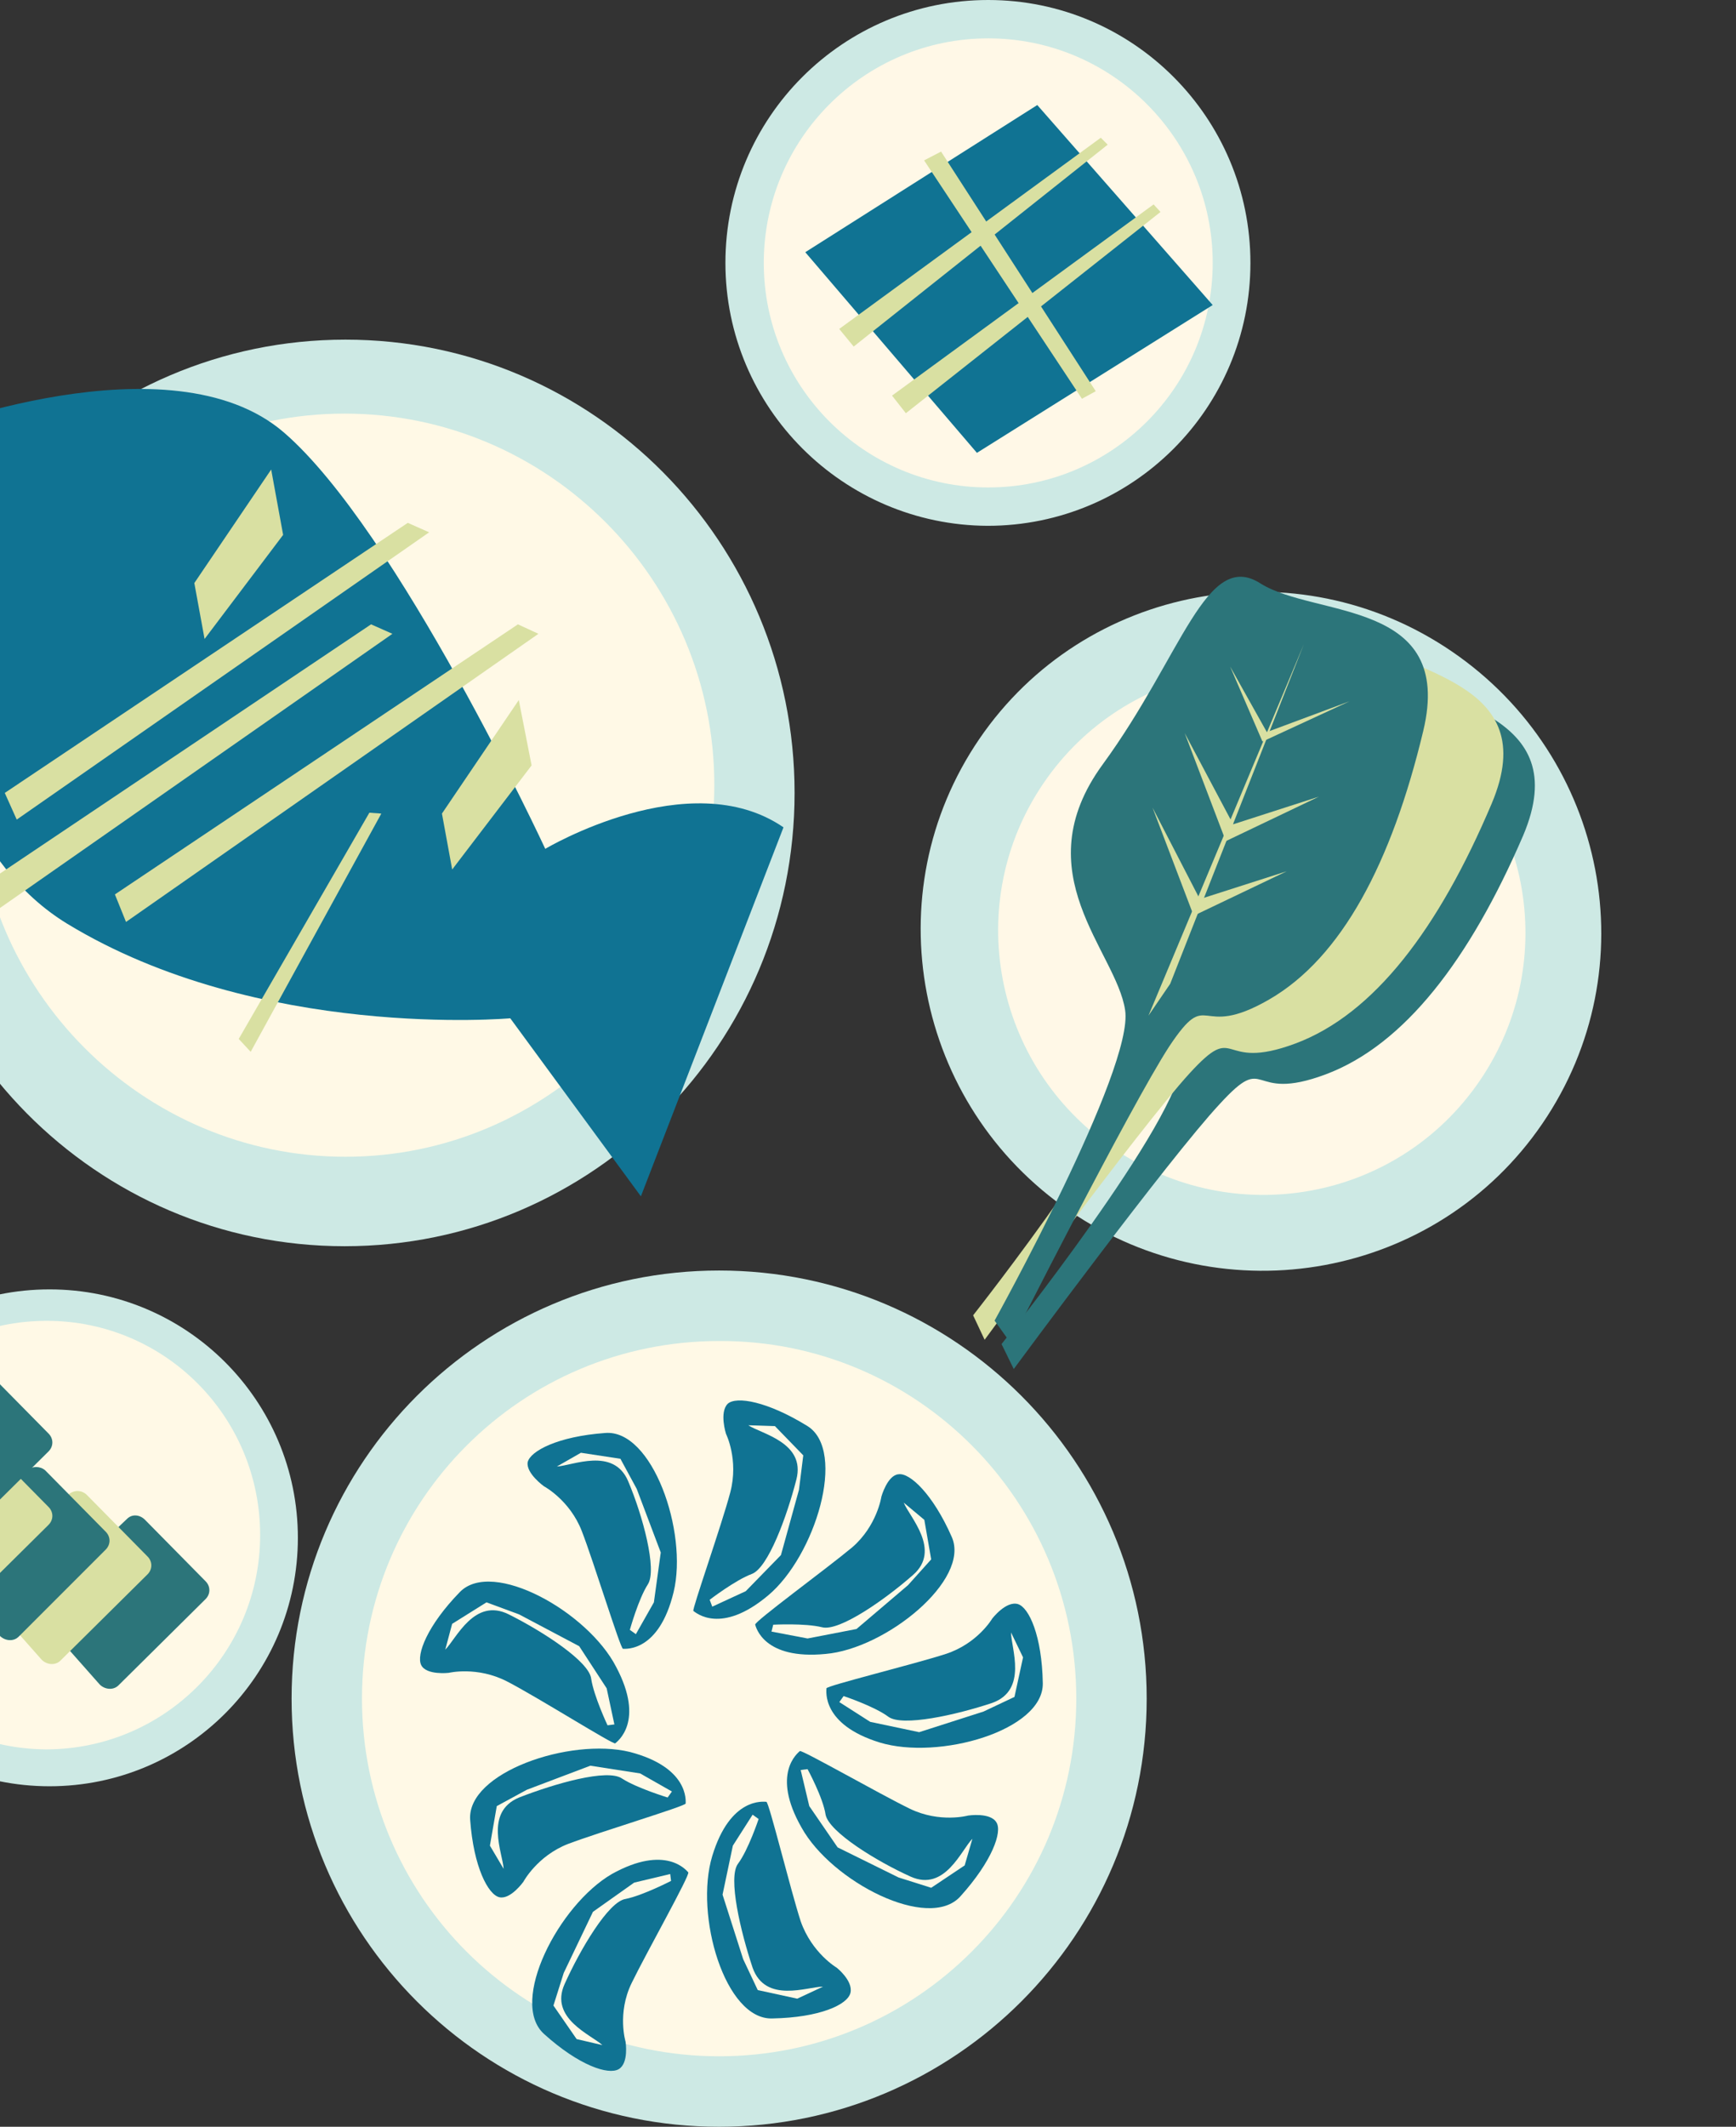 <svg fill="none" height="278" viewBox="0 0 227 278" width="227" xmlns="http://www.w3.org/2000/svg" xmlns:xlink="http://www.w3.org/1999/xlink"><rect x="0" y="0" width="227" height="278" fill="#333333" stroke="none"/><clipPath id="a"><path d="m94.856 0h68.65v68.65h-68.65z"/></clipPath><path d="m149.941 222.037c0 30.903-25.035 55.963-55.907 55.963-30.872 0-55.906-25.06-55.906-55.963s25.034-55.962 55.906-55.962c30.872 0 55.907 25.059 55.907 55.962z" fill="#cde9e4"/><path d="m140.735 222.037c0 25.847-20.881 46.748-46.701 46.748-25.82 0-46.701-20.901-46.701-46.748 0-25.846 20.881-46.747 46.701-46.747 25.82-.113 46.701 20.901 46.701 46.747z" fill="#fff9e6"/><path d="m129.734 211.587s-1.909 3.258-6.063 4.607c-4.153 1.348-15.604 4.158-15.604 4.495s-.674 4.72 6.96 7.08c7.746 2.359 21.442-1.574 21.33-7.754-.112-6.181-1.796-9.889-3.256-10.339-1.571-.449-3.367 1.911-3.367 1.911z" fill="#107393"/><path d="m132.203 213.385c0 2.022 2.246 7.529-2.469 9.214-4.715 1.574-11.788 3.147-13.584 1.798-1.796-1.348-5.838-2.697-5.838-2.697l-.561.787 4.041 2.585 6.399 1.348 8.42-2.697 4.041-1.91 1.123-5.17z" fill="#fff9e6"/><path d="m115.252 195.629s-.561 3.821-3.817 6.63c-3.368 2.81-12.91 9.777-12.686 10.114.112.337 1.123 4.608 9.206 3.821 7.858-.674 18.972-9.664 16.502-15.283-2.469-5.619-5.501-8.428-6.96-8.203-1.459.112-2.245 2.921-2.245 2.921z" fill="#107393"/><path d="m118.171 196.416c.785 1.91 4.939 6.181 1.234 9.439-3.704 3.259-9.654 7.417-11.899 6.855-2.246-.562-6.399-.337-6.399-.337l-.225.899 4.715.899 6.399-1.236 6.736-5.731 3.031-3.371-.898-5.169z" fill="#fff9e6"/><path d="m94.932 187.426s1.684 3.371.561 7.642c-1.123 4.27-5.052 15.395-4.827 15.507.337.225 3.592 3.147 9.767-2.023 6.175-5.169 10.328-18.878 5.164-22.137-5.276-3.259-9.318-3.933-10.44-2.922-1.123 1.124-.225 3.933-.225 3.933z" fill="#107393"/><path d="m97.851 186.302c1.684 1.124 7.522 2.248 6.287 7.08s-3.705 11.574-5.838 12.361c-2.133.787-5.501 3.371-5.501 3.371l.337.899 4.378-2.022 4.603-4.72 2.358-8.541.561-4.495-3.705-3.82z" fill="#fff9e6"/><path d="m71.133 194.281s3.368 1.798 4.939 5.843c1.572 4.046 5.052 15.396 5.388 15.396.337 0 4.715.449 6.623-7.417 1.908-7.866-2.807-21.351-8.981-20.789-6.174.449-9.767 2.36-10.104 3.82-.225 1.461 2.133 3.147 2.133 3.147z" fill="#107393"/><path d="m72.817 191.696c2.021-.112 7.409-2.584 9.318 1.911 1.909 4.495 3.817 11.574 2.582 13.485-1.235 1.91-2.357 5.955-2.357 5.955l.786.562 2.357-4.157.898-6.518-3.143-8.316-2.133-3.933-5.164-.787z" fill="#fff9e6"/><path d="m58.672 218.666s3.705-.899 7.634 1.124c3.929 2.023 13.921 8.316 14.145 8.091.225-.225 3.929-2.809.112-10.001-3.705-7.192-16.166-14.16-20.432-9.777-4.266 4.383-5.725 8.203-5.052 9.552.673 1.348 3.592 1.011 3.592 1.011z" fill="#107393"/><path d="m58.223 215.632c1.459-1.461 3.817-6.855 8.307-4.607 4.49 2.247 10.553 6.18 10.777 8.428.337 2.247 2.133 6.068 2.133 6.068l.898-.112-1.01-4.72-3.592-5.506-7.858-4.158-4.266-1.574-4.49 2.81z" fill="#fff9e6"/><path d="m68.439 245.973s1.796-3.371 5.838-4.944c4.154-1.573 15.38-4.945 15.38-5.282s.449-4.72-7.297-6.742c-7.858-1.911-21.33 2.697-20.881 8.877.449 6.181 2.357 9.777 3.817 10.114s3.143-2.023 3.143-2.023z" fill="#107393"/><path d="m65.857 244.288c-.112-2.023-2.582-7.417 2.021-9.328 4.603-1.798 11.563-3.82 13.471-2.472 1.909 1.236 5.95 2.472 5.95 2.472l.561-.786-4.154-2.36-6.511-1.011-8.307 3.146-3.929 2.135-.898 5.169z" fill="#fff9e6"/><path d="m81.798 266.875s-1.123-3.708.786-7.642c1.908-3.933 7.746-14.271 7.409-14.496-.225-.225-2.919-3.708-9.991.225-6.96 4.045-13.472 16.744-8.869 20.902 4.603 4.157 8.42 5.394 9.767 4.607 1.347-.787.898-3.596.898-3.596z" fill="#107393"/><path d="m78.767 267.324c-1.459-1.348-6.96-3.483-4.939-7.978s5.725-10.788 7.971-11.125c2.245-.45 5.95-2.36 5.95-2.36l-.112-.899-4.715 1.124-5.389 3.82-3.817 7.979-1.347 4.27 3.031 4.383z" fill="#fff9e6"/><path d="m109.414 257.211s-3.255-1.911-4.715-6.069c-1.347-4.157-4.154-15.62-4.49-15.62-.337 0-4.715-.674-7.073 7.08s1.684 21.464 7.859 21.239c6.174-.113 9.879-1.798 10.215-3.371.337-1.574-1.796-3.259-1.796-3.259z" fill="#107393"/><path d="m107.618 259.683c-2.021 0-7.522 2.247-9.206-2.472-1.572-4.72-3.256-11.8-1.909-13.598 1.347-1.798 2.694-5.843 2.694-5.843l-.786-.562-2.582 4.045-1.347 6.406 2.694 8.428 1.909 4.045 5.164 1.124z" fill="#fff9e6"/><path d="m126.59 237.32s-3.704 1.012-7.634-.899c-3.929-1.91-14.145-7.754-14.369-7.529-.225.225-3.817 2.922.224 10.002 3.93 7.079 16.615 13.597 20.769 8.99 4.154-4.608 5.501-8.429 4.715-9.665-.786-1.348-3.705-.899-3.705-.899z" fill="#107393"/><path d="m127.152 240.354c-1.46 1.461-3.593 6.968-8.083 4.945-4.491-2.023-10.665-5.844-11.114-8.091-.337-2.248-2.358-5.956-2.358-5.956l-.898.113 1.123 4.719 3.704 5.394 7.971 3.933 4.266 1.349 4.378-2.922z" fill="#fff9e6"/><path d="m103.9 103.647c0 32.718-26.349 59.252-58.84 59.252-32.49 0-58.728-26.534-58.728-59.252 0-32.717 26.349-59.251 58.84-59.251 32.49 0 58.728 26.534 58.728 59.251z" fill="#cde9e4"/><path d="m93.405 102.636c0 26.758-21.66 48.57-48.233 48.57-26.573 0-48.345-21.812-48.345-48.57 0-26.872 21.66-48.571 48.233-48.571s48.345 21.699 48.345 48.571z" fill="#fff9e6"/><path d="m-10.318 56.539s32.602-12.817 47.451 0c14.85 12.817 34.165 54.416 34.165 54.416s18.869-11.243 31.151-2.81l-18.646 48.233-17.082-23.274s-32.825 2.924-57.947-12.367c-25.01-15.291-19.092-64.198-19.092-64.198z" fill="#107393"/><g fill="#d9e0a2"><path d="m.624 103.647 52.699-35.303 2.791 1.237-53.927 37.552z"/><path d="m-4.066 116.914 52.587-35.303 2.791 1.237-53.927 37.664z"/><path d="m15.026 116.914 52.699-35.303 2.68 1.237-53.927 37.664z"/><path d="m31.216 135.803 17.082-29.57 1.563.113-17.082 31.143z"/><path d="m25.41 76.214 10.049-14.841 1.563 8.545-10.272 13.604z"/><path d="m57.788 106.346 10.049-14.841 1.675 8.545-10.383 13.604z"/></g><path d="m201.68 146.873c-13.784 20.183-41.477 25.308-61.791 11.435-20.313-13.873-25.616-41.532-11.832-61.715 13.784-20.183 41.477-25.309 61.79-11.436 20.314 13.873 25.693 41.421 11.833 61.716z" fill="#cde9e4"/><path d="m193.487 141.277c-10.738 15.723-32.138 19.587-47.85 8.856-15.824-10.807-19.825-32.18-9.163-47.792 10.738-15.723 32.138-19.586 47.85-8.855 15.788 10.618 19.901 32.069 9.163 47.791z" fill="#fff8e7"/><path d="m130.962 175.69s23.503-29.414 23.629-37.199-10.11-19.797 2.511-32.078c12.651-12.124 18.037-25.411 24.391-19.714 6.261 5.633 24.584 6.204 17.675 22.52-7.003 16.254-15.556 27.377-25.828 31.219-10.273 3.842-7.405-3.157-13.832 3.854-6.584 7.039-26.949 34.66-26.949 34.66z" fill="#2c757a"/><path d="m127.246 171.931s23.38-29.634 23.443-37.327c.126-7.785-10.266-19.768 2.355-32.048 12.621-12.281 17.85-25.538 24.267-19.934 6.261 5.633 24.648 6.111 17.738 22.428-6.909 16.317-15.369 27.504-25.641 31.345-10.273 3.842-7.405-3.157-13.896 3.947-6.49 7.103-26.762 34.787-26.762 34.787z" fill="#d9e0a2"/><path d="m130.051 172.624s18.286-32.976 17.068-40.593c-1.154-7.71-13.31-17.911-2.921-32.123 10.389-14.212 13.533-28.215 20.645-23.63 7.176 4.493 25.399 2.01 21.261 19.27-4.138 17.259-10.672 29.626-20.146 35.099-9.474 5.472-7.728-1.885-13.07 6.138-5.186 7.994-20.738 38.766-20.738 38.766z" fill="#2c757a"/><g fill="#d9e0a2"><path d="m170.492 84.207-20.319 48.553 2.844-4.165z"/><path d="m160.851 87.123 4.801 8.571 10.805-4.021-11.377 5.259z"/><path d="m154.91 95.823 6.334 11.926 11.207-3.611-12.162 5.809z"/><path d="m150.709 105.575 6.177 11.955 11.364-3.64-12.162 5.809z"/></g><g clip-path="url(#a)"><path d="m163.506 34.366c0 18.992-15.374 34.366-34.366 34.366-18.909-.082-34.284-15.457-34.284-34.366 0-18.992 15.375-34.366 34.366-34.366 18.91 0 34.284 15.374 34.284 34.366z" fill="#cde9e4"/><path d="m158.573 34.366c0 16.196-13.154 29.351-29.351 29.351-16.196 0-29.35-13.154-29.35-29.351s13.154-29.351 29.35-29.351c16.197 0 29.351 13.154 29.351 29.351z" fill="#fff8e7"/><path d="m135.635 13.73-30.337 19.238 22.445 26.227 30.83-19.321z" fill="#107393"/><g fill="#d9e0a2"><path d="m143.939 18.005-34.202 24.994 1.891 2.302 33.215-26.391z"/><path d="m150.845 26.72-34.202 24.993 1.809 2.302 33.297-26.309z"/><path d="m123.056 19.814-2.22 1.151 20.637 31.16 1.808-.987z"/></g></g><path d="m38.95 201.016c0 17.933-14.542 32.475-32.475 32.475-17.933 0-32.475-14.542-32.475-32.475s14.542-32.475 32.475-32.475c17.933 0 32.475 14.542 32.475 32.475z" fill="#cde9e4"/><path d="m34.017 200.661c0 15.399-12.498 28.009-28.009 28.009-15.399-.112-27.897-12.61-27.897-28.009 0-15.511 12.498-28.009 28.009-28.009 15.399 0 27.897 12.498 27.897 28.009z" fill="#fff9e6"/><path d="m16.609 198.541-11.159 10.601c-.67.669-.67 1.674-.112 2.343l7.7 8.704c.669.67 1.785.781 2.455.112l11.382-11.271c.67-.669.67-1.674 0-2.343l-7.923-8.035c-.67-.669-1.674-.781-2.343-.111z" fill="#2c757a"/><path d="m9.021 195.305-11.159 10.601c-.67.669-.67 1.674-.112 2.343l7.7 8.704c.67.67 1.785.781 2.455.112l11.382-11.271c.669-.669.669-1.674 0-2.343l-7.923-8.035c-.669-.669-1.674-.669-2.343-.111z" fill="#d9e0a2"/><path d="m3.553 192.18-11.159 10.601c-.67.67-.67 1.674-.112 2.344l7.7 8.704c.67.669 1.785.781 2.455.111l11.382-11.382c.669-.669.669-1.674 0-2.343l-7.923-8.035c-.67-.558-1.674-.558-2.343 0z" fill="#2c757a"/><path d="m-3.923 188.833-11.159 10.601c-.669.669-.669 1.673-.112 2.343l7.7 8.704c.67.67 1.785.781 2.455.112l11.382-11.271c.67-.67.67-1.674 0-2.343l-7.923-8.035c-.67-.669-1.674-.669-2.343-.111z" fill="#d9e0a2"/><path d="m-3.923 179.347-11.159 10.602c-.669.557-.669 1.562-.112 2.231l7.7 8.704c.67.67 1.785.781 2.455.112l11.382-11.271c.67-.669.67-1.674 0-2.343l-7.923-8.035c-.67-.669-1.674-.669-2.343 0z" fill="#2c757a"/></svg>